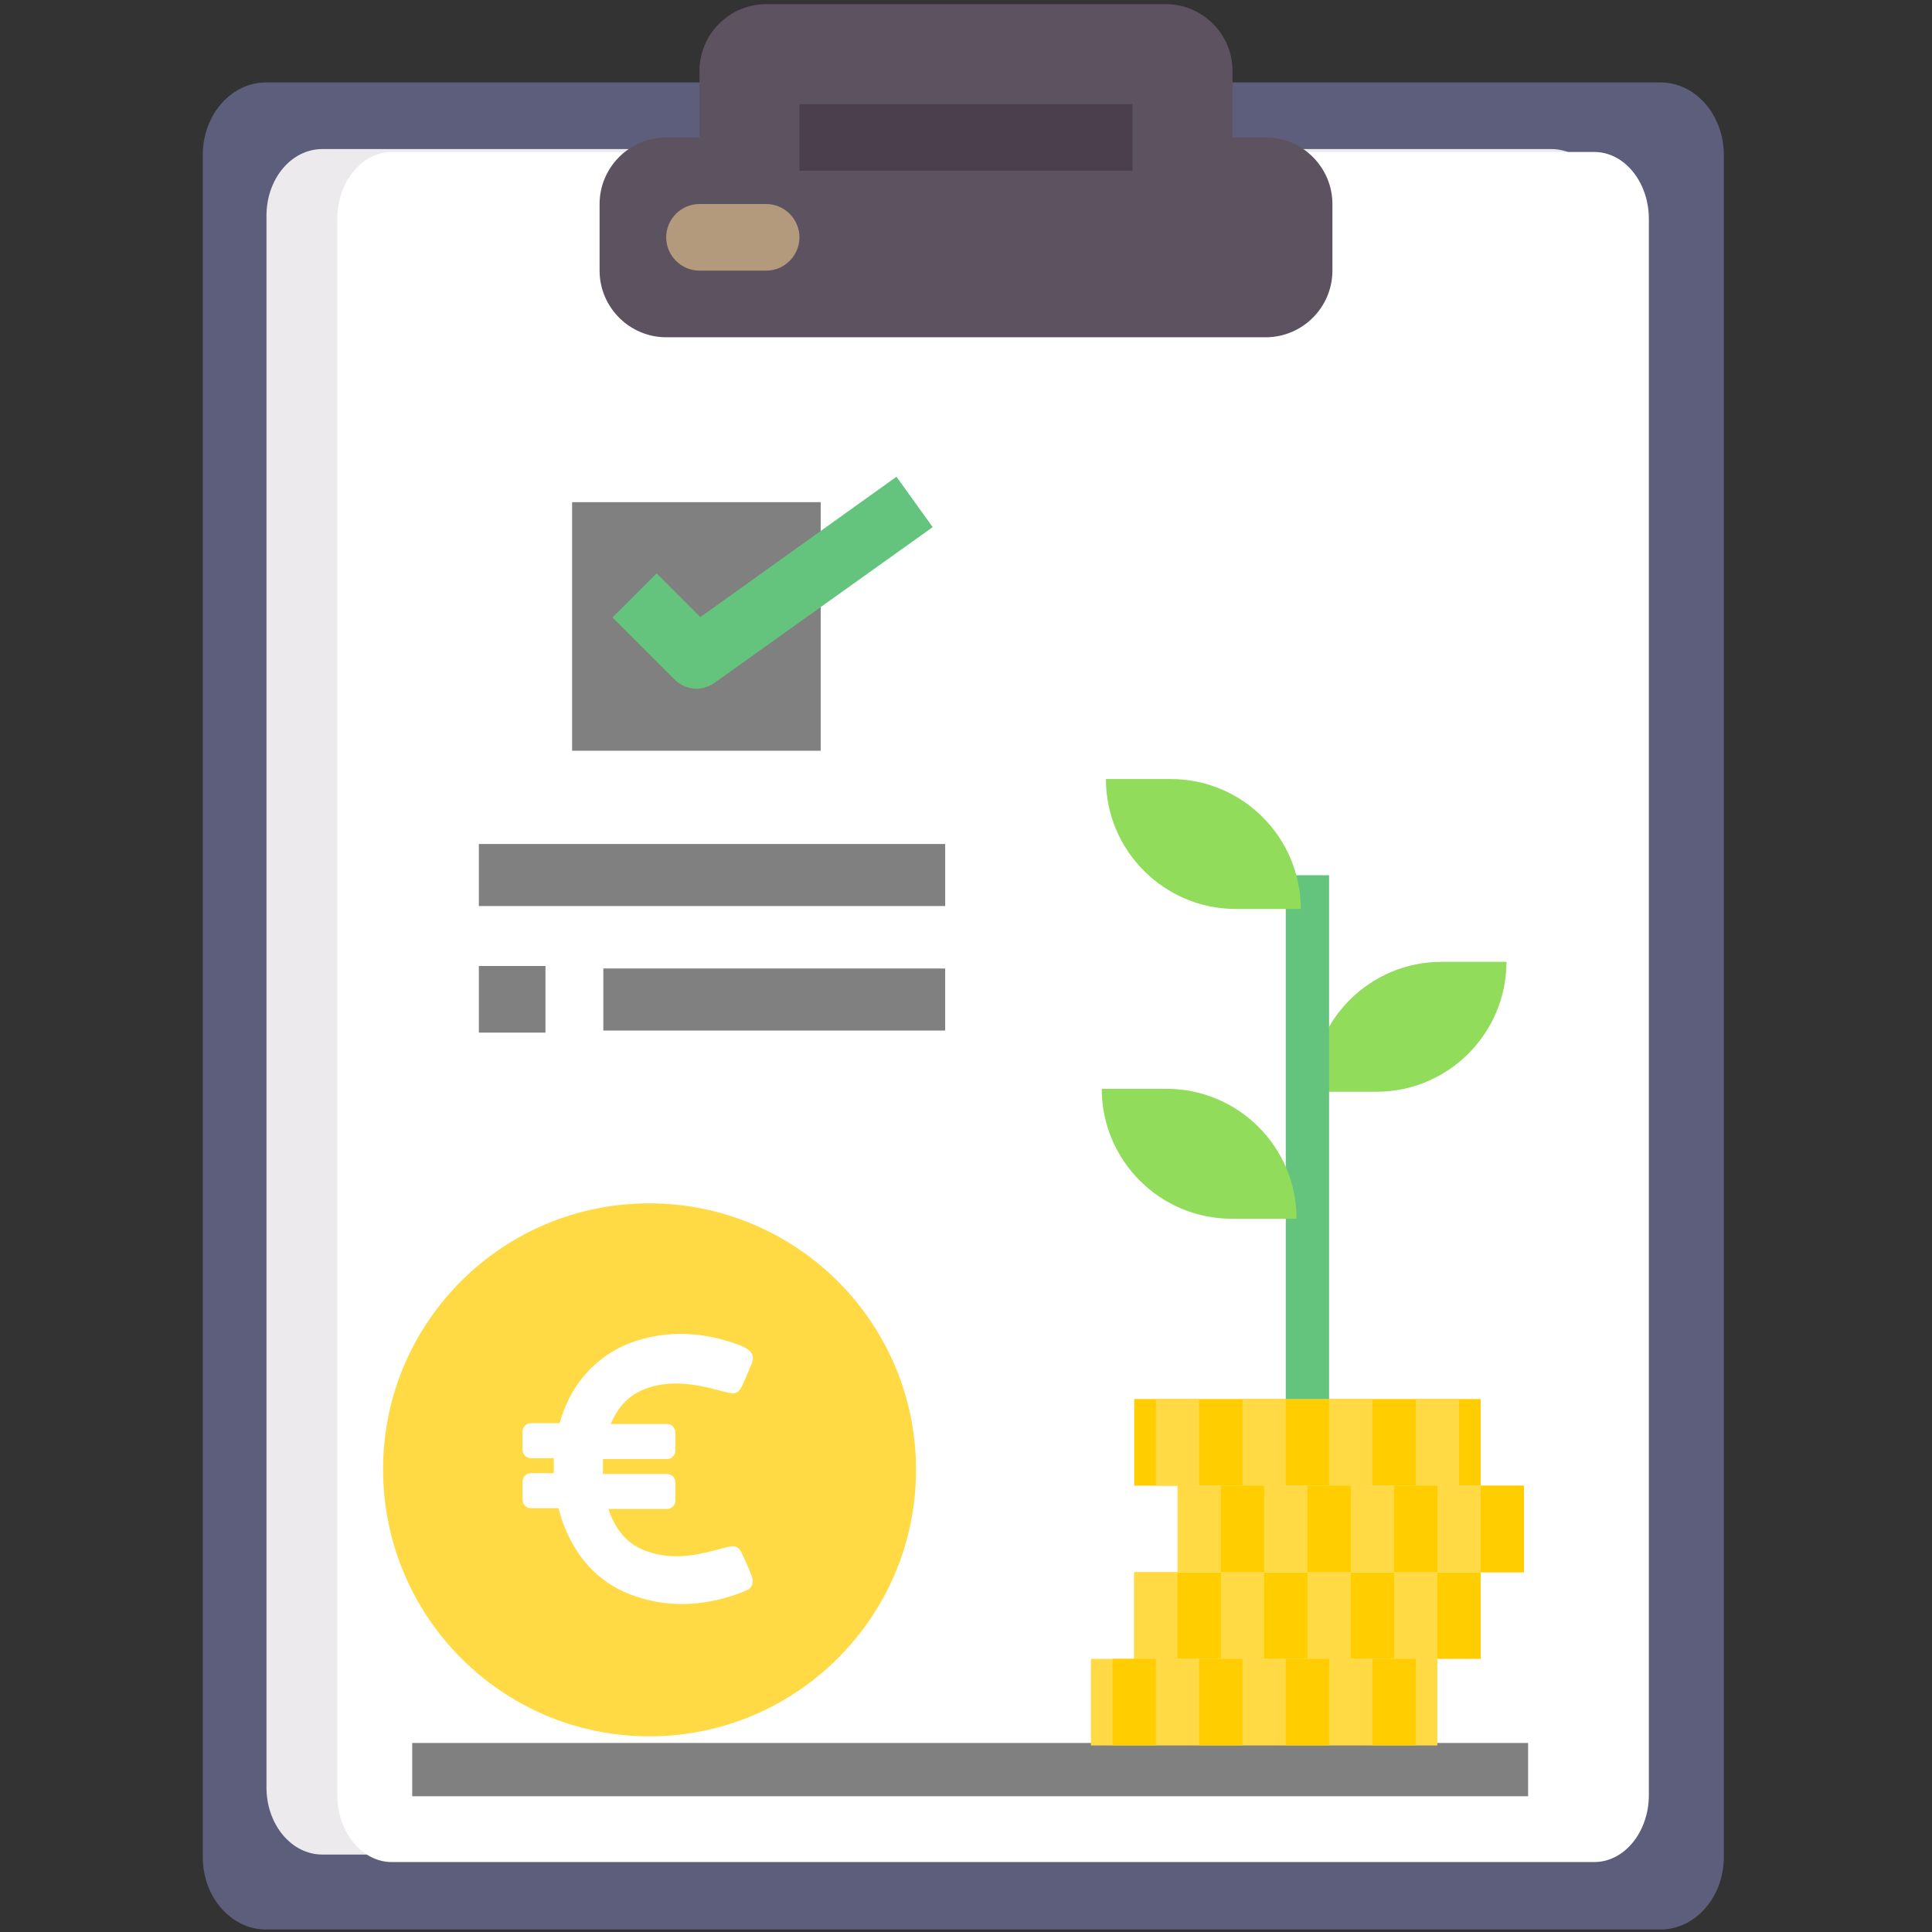 <?xml version="1.0" encoding="utf-8"?>
<!-- Generator: Adobe Illustrator 22.1.0, SVG Export Plug-In . SVG Version: 6.00 Build 0)  -->
<svg version="1.1" id="Layer_1" xmlns="http://www.w3.org/2000/svg" xmlns:xlink="http://www.w3.org/1999/xlink" x="0px" y="0px"
	 viewBox="0 0 464 464" style="enable-background:new 0 0 464 464;" xml:space="preserve">
<rect x="0" y="0" width="464" height="464" fill="#333333" stroke="none"/>
<style type="text/css">
	.st0{fill:#5D5E7C;}
	.st1{fill:#ECEAEC;}
	.st2{fill:#FFFFFF;}
	.st3{fill:#808080;}
	.st4{fill:#FFDA44;}
	.st5{fill:#FFCD00;}
	.st6{fill:#5D5360;}
	.st7{fill:#4B3F4E;}
	.st8{fill:#64C37D;}
	.st9{fill:#91DC5A;}
	.st10{fill:#B39A7C;}
</style>
<path class="st0" d="M63.9,19.8h334.9c8.4,0,15.2,7.8,15.2,17.4V446c0,9.6-6.8,17.4-15.2,17.4H63.9c-8.4,0-15.2-7.8-15.2-17.4V37.2
	C48.7,27.6,55.5,19.8,63.9,19.8z"/>
<path class="st1" d="M77.4,35.8h295.2c7.4,0,13.4,7.2,13.4,16.1v377.4c0,8.9-6,16.1-13.4,16.1H77.4c-7.4,0-13.4-7.2-13.4-16.1V51.8
	C64,42.9,70,35.8,77.4,35.8z"/>
<path class="st2" d="M94.1,36.5h288.8c7.2,0,13.1,7.2,13.1,16.1v378.5c0,8.9-5.9,16.1-13.1,16.1H94.1c-7.2,0-13.1-7.2-13.1-16.1
	V52.6C81,43.7,86.9,36.5,94.1,36.5z"/>
<path class="st3" d="M99,418.6h268v12.8H99V418.6z"/>
<path class="st4" d="M262,398.4h83.2v20.8H262V398.4z"/>
<path class="st5" d="M272.4,377.6h83.2v20.8h-83.2V377.6z"/>
<path class="st4" d="M282.8,356.8H366v20.8h-83.2V356.8z"/>
<path class="st5" d="M272.4,336h83.2v20.8h-83.2V336z"/>
<g>
	<path class="st4" d="M277.6,336H288v20.8h-10.4V336z"/>
	<path class="st4" d="M298.4,336h10.4v20.8h-10.4V336z"/>
	<path class="st4" d="M319.2,336h10.4v20.8h-10.4V336z"/>
	<path class="st4" d="M340,336h10.4v20.8H340V336z"/>
</g>
<path class="st5" d="M293.2,356.8h10.4v20.8h-10.4V356.8z"/>
<path class="st5" d="M314,356.8h10.4v20.8H314V356.8z"/>
<path class="st5" d="M334.8,356.8h10.4v20.8h-10.4V356.8z"/>
<path class="st5" d="M355.6,356.8H366v20.8h-10.4V356.8z"/>
<path class="st4" d="M272.4,377.6h10.4v20.8h-10.4V377.6z"/>
<path class="st4" d="M293.2,377.6h10.4v20.8h-10.4V377.6z"/>
<path class="st4" d="M314,377.6h10.4v20.8H314V377.6z"/>
<path class="st4" d="M334.8,377.6h10.4v20.8h-10.4V377.6z"/>
<path class="st5" d="M267.2,398.4h10.4v20.8h-10.4V398.4z"/>
<path class="st5" d="M288,398.4h10.4v20.8H288V398.4z"/>
<path class="st5" d="M308.8,398.4h10.4v20.8h-10.4V398.4z"/>
<path class="st5" d="M329.6,398.4H340v20.8h-10.4V398.4z"/>
<path class="st3" d="M137.4,120.6h59.7v59.7h-59.7V120.6z"/>
<path class="st6" d="M320,49v16c0,8.8-7.2,16-16,16H160c-8.8,0-16-7.2-16-16V49c0-8.8,7.2-16,16-16h8V17c0-8.8,7.2-16,16-16h96
	c8.8,0,16,7.2,16,16v16h8C312.8,33,320,40.2,320,49z"/>
<path class="st4" d="M220,353c0,35.3-28.7,64-64,64h-0.4c-35.3-0.2-63.7-29-63.6-64.3c0.1-35.3,28.8-63.8,64.1-63.7
	C191.4,289.1,220,317.7,220,353z"/>
<path class="st7" d="M192,25h80v16h-80V25z"/>
<path class="st8" d="M167.3,165.4c-2,0-3.9-0.8-5.3-2.2l-14.9-14.9l10.6-10.6l10.5,10.5l47.1-33.7l8.7,12.1L171.6,164
	C170.3,164.9,168.8,165.4,167.3,165.4z"/>
<path class="st3" d="M115,202.7h112v14.9H115V202.7z"/>
<path class="st3" d="M115,232h16v16h-16V232z"/>
<path class="st3" d="M144.9,232.6H227v14.9h-82.1V232.6z"/>
<path class="st9" d="M346.2,231h15.6c0,17.2-14,31.2-31.2,31.2H315C315,245,329,231,346.2,231z"/>
<path class="st10" d="M168,49h16c4.4,0,8,3.6,8,8s-3.6,8-8,8h-16c-4.4,0-8-3.6-8-8S163.6,49,168,49z"/>
<path class="st8" d="M308.8,210.2h10.4V336h-10.4V210.2z"/>
<path class="st9" d="M312.4,218.3h-15.6c-17.2,0-31.2-14-31.2-31.2h15.6C298.4,187.1,312.4,201.1,312.4,218.3z"/>
<g>
	<path class="st2" d="M180.5,378.4c-0.7-1.8-1.5-3.6-2.3-5.3c-0.7-1.6-1.6-2-3.3-1.6c-2.2,0.5-4.3,1.2-6.5,1.6
		c-4.2,0.9-8.4,1-12.6-0.4c-5.2-1.6-8-5.4-9.7-10.3h14.1c1.1,0,2-0.9,2-2v-4.4c0-1.1-0.9-2-2-2h-15.4c0-1.2,0-2.4,0-3.6h15.4
		c1.1,0,2-0.9,2-2V344c0-1.1-0.9-2-2-2h-13.5c0-0.1,0-0.1,0-0.1c1.6-3.7,4-6.6,7.9-8.2c4.5-1.8,9.1-1.7,13.8-0.8
		c2.2,0.4,4.4,1.1,6.6,1.6c1.6,0.4,2.5-0.1,3.2-1.6c0.8-1.7,1.5-3.5,2.3-5.3c0.7-1.7,0.3-2.8-1.3-3.8c-0.4-0.2-0.8-0.4-1.2-0.6
		c-6.5-2.5-13.2-3.5-20.1-2.4c-4.9,0.8-9.4,2.5-13.3,5.5c-5,3.8-8.2,8.9-10,14.8l-0.2,0.7h-6.9c-1.1,0-2,0.9-2,2v4.4
		c0,1.1,0.9,2,2,2h5.5c0,1.2,0,2.4,0,3.6h-5.5c-1.1,0-2,0.9-2,2v4.4c0,1.1,0.9,2,2,2h6.6c0.5,1.6,0.9,3.3,1.6,4.8
		c3.3,8,8.9,13.8,17.3,16.5c7,2.3,14,2.2,21,0.3c1.8-0.5,3.6-1.1,5.4-1.9C180.7,381.3,181.1,380,180.5,378.4z"/>
</g>
<path class="st9" d="M311.4,292.7h-15.6c-17.2,0-31.2-14-31.2-31.2h15.6C297.4,261.5,311.4,275.5,311.4,292.7z"/>
</svg>
